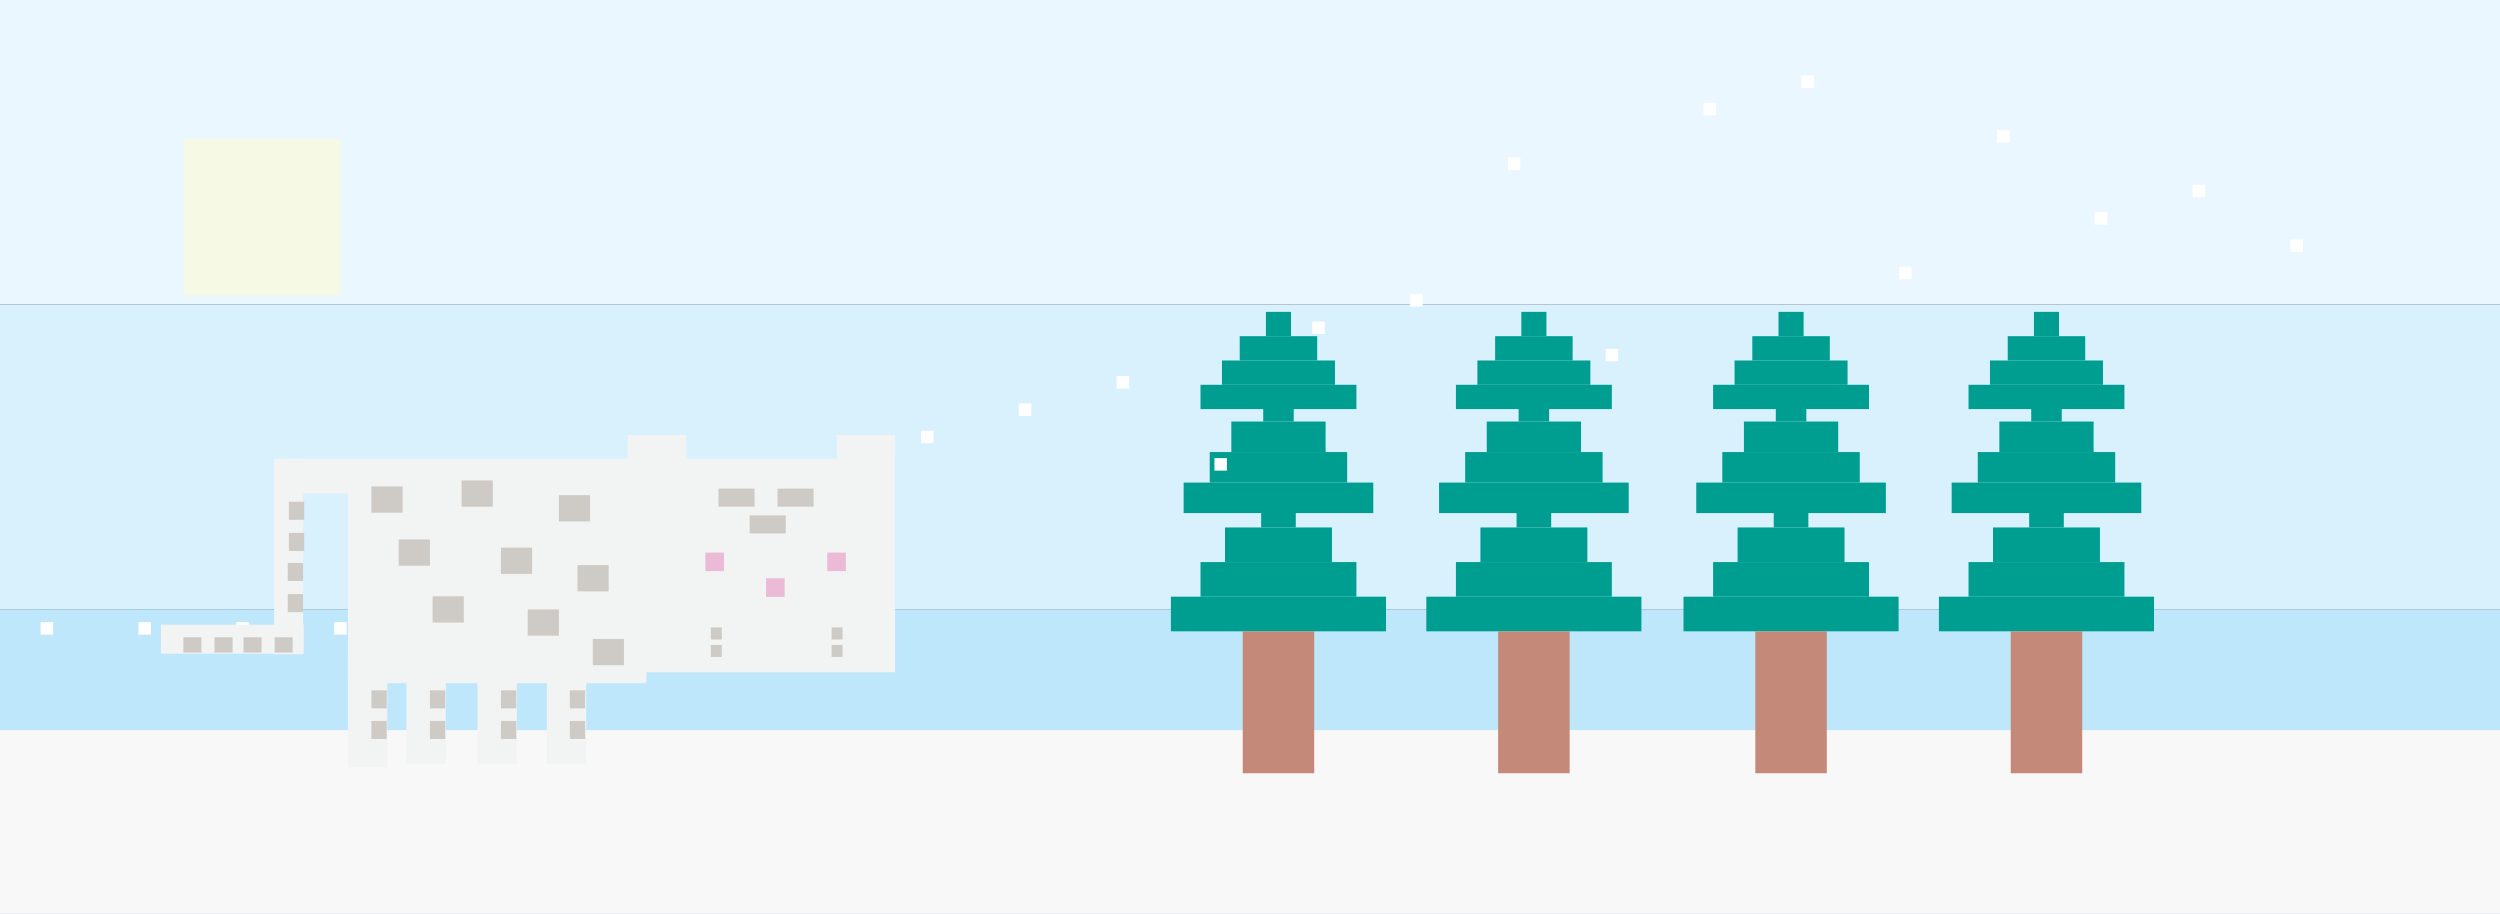 <svg id="ffb7f79f-7ad6-4dce-8214-d0fe8ce2ad03" data-name="Layer 1" xmlns="http://www.w3.org/2000/svg" viewBox="0 0 1723.28 629.89"><rect x="0" y="0" width="1723.28" height="629.89" fill="#333333" stroke="none"/><title>Hello World</title><rect width="1723.28" height="209.96" fill="#ebf7fe"/><rect y="209.96" width="1723.28" height="209.96" fill="#d9f1fd"/><rect y="419.93" width="1723.28" height="209.96" fill="#bfe7fb"/><rect y="503.27" width="1723.28" height="126.62" fill="#f8f8f9"/><rect x="127" y="95.88" width="107.56" height="107.56" fill="#f6f9e4"/><rect x="1225.95" y="214.97" width="17.3" height="16.76" fill="#009e91"/><rect x="1207.89" y="231.73" width="53.42" height="16.76" fill="#009e91"/><rect x="1195.65" y="248.49" width="77.89" height="16.76" fill="#009e91"/><rect x="1180.86" y="265.24" width="107.47" height="16.76" fill="#009e91"/><rect x="1222.66" y="339.71" width="23.87" height="23.87" fill="#009e91"/><rect x="1197.74" y="363.58" width="73.71" height="23.87" fill="#009e91"/><rect x="1180.86" y="387.45" width="107.47" height="23.87" fill="#009e91"/><rect x="1160.46" y="411.31" width="148.27" height="23.87" fill="#009e91"/><rect x="1224.08" y="269.53" width="21.04" height="21.04" fill="#009e91"/><rect x="1202.11" y="290.57" width="64.98" height="21.04" fill="#009e91"/><rect x="1187.22" y="311.61" width="94.74" height="21.04" fill="#009e91"/><rect x="1169.24" y="332.65" width="130.72" height="21.04" fill="#009e91"/><rect x="1209.96" y="435.18" width="49.28" height="97.83" fill="#c58979"/><rect x="1402.01" y="214.97" width="17.3" height="16.76" fill="#009e91"/><rect x="1383.95" y="231.73" width="53.42" height="16.76" fill="#009e91"/><rect x="1371.71" y="248.49" width="77.89" height="16.76" fill="#009e91"/><rect x="1356.93" y="265.24" width="107.47" height="16.76" fill="#009e91"/><rect x="1398.73" y="339.71" width="23.87" height="23.87" fill="#009e91"/><rect x="1373.81" y="363.58" width="73.71" height="23.87" fill="#009e91"/><rect x="1356.93" y="387.45" width="107.47" height="23.87" fill="#009e91"/><rect x="1336.52" y="411.31" width="148.27" height="23.87" fill="#009e91"/><rect x="1400.14" y="269.53" width="21.04" height="21.04" fill="#009e91"/><rect x="1378.17" y="290.57" width="64.98" height="21.04" fill="#009e91"/><rect x="1363.29" y="311.61" width="94.74" height="21.04" fill="#009e91"/><rect x="1345.3" y="332.65" width="130.72" height="21.04" fill="#009e91"/><rect x="1386.02" y="435.18" width="49.28" height="97.83" fill="#c58979"/><rect x="872.61" y="214.97" width="17.3" height="16.76" fill="#009e91"/><rect x="854.54" y="231.73" width="53.42" height="16.76" fill="#009e91"/><rect x="842.31" y="248.49" width="77.89" height="16.76" fill="#009e91"/><rect x="827.52" y="265.24" width="107.47" height="16.76" fill="#009e91"/><rect x="869.32" y="339.71" width="23.87" height="23.87" fill="#009e91"/><rect x="844.4" y="363.58" width="73.71" height="23.87" fill="#009e91"/><rect x="827.52" y="387.45" width="107.47" height="23.87" fill="#009e91"/><rect x="807.12" y="411.31" width="148.27" height="23.87" fill="#009e91"/><rect x="870.74" y="269.53" width="21.04" height="21.04" fill="#009e91"/><rect x="848.77" y="290.57" width="64.98" height="21.04" fill="#009e91"/><rect x="833.88" y="311.61" width="94.74" height="21.04" fill="#009e91"/><rect x="815.9" y="332.65" width="130.72" height="21.04" fill="#009e91"/><rect x="856.62" y="435.18" width="49.28" height="97.83" fill="#c58979"/><rect x="1048.67" y="214.97" width="17.3" height="16.76" fill="#009e91"/><rect x="1030.61" y="231.73" width="53.42" height="16.76" fill="#009e91"/><rect x="1018.37" y="248.49" width="77.89" height="16.76" fill="#009e91"/><rect x="1003.59" y="265.24" width="107.47" height="16.76" fill="#009e91"/><rect x="1045.39" y="339.71" width="23.87" height="23.87" fill="#009e91"/><rect x="1020.47" y="363.58" width="73.71" height="23.87" fill="#009e91"/><rect x="1003.59" y="387.45" width="107.47" height="23.87" fill="#009e91"/><rect x="983.18" y="411.31" width="148.27" height="23.87" fill="#009e91"/><rect x="1046.8" y="269.53" width="21.04" height="21.04" fill="#009e91"/><rect x="1024.83" y="290.57" width="64.98" height="21.04" fill="#009e91"/><rect x="1009.95" y="311.61" width="94.74" height="21.04" fill="#009e91"/><rect x="991.96" y="332.65" width="130.72" height="21.04" fill="#009e91"/><rect x="1032.68" y="435.18" width="49.28" height="97.83" fill="#c58979"/><rect x="1241.68" y="52.01" width="8.63" height="8.63" fill="#fff"/><rect x="1174.26" y="70.85" width="8.63" height="8.63" fill="#fff"/><rect x="1376.54" y="89.69" width="8.63" height="8.63" fill="#fff"/><rect x="1039.4" y="108.53" width="8.63" height="8.63" fill="#fff"/><rect x="1511.39" y="127.37" width="8.63" height="8.63" fill="#fff"/><rect x="1443.97" y="146.21" width="8.63" height="8.63" fill="#fff"/><rect x="1578.82" y="165.06" width="8.63" height="8.63" fill="#fff"/><rect x="1309.11" y="183.9" width="8.63" height="8.63" fill="#fff"/><rect x="971.98" y="202.74" width="8.63" height="8.63" fill="#fff"/><rect x="904.55" y="221.58" width="8.63" height="8.63" fill="#fff"/><rect x="1106.83" y="240.42" width="8.63" height="8.63" fill="#fff"/><rect x="769.7" y="259.26" width="8.63" height="8.63" fill="#fff"/><rect x="702.27" y="278.1" width="8.63" height="8.63" fill="#fff"/><rect x="634.84" y="296.95" width="8.63" height="8.63" fill="#fff"/><rect x="837.12" y="315.79" width="8.63" height="8.63" fill="#fff"/><rect x="499.99" y="334.63" width="8.63" height="8.63" fill="#fff"/><rect x="432.56" y="353.47" width="8.63" height="8.63" fill="#fff"/><rect x="365.13" y="372.31" width="8.63" height="8.63" fill="#fff"/><rect x="567.42" y="391.15" width="8.63" height="8.63" fill="#fff"/><rect x="297.71" y="409.99" width="8.63" height="8.63" fill="#fff"/><rect x="162.85" y="428.84" width="8.63" height="8.63" fill="#fff"/><rect x="95.43" y="428.84" width="8.63" height="8.63" fill="#fff"/><rect x="230.28" y="428.84" width="8.63" height="8.63" fill="#fff"/><rect x="28" y="428.84" width="8.63" height="8.63" fill="#fff"/><rect x="239.82" y="316.1" width="205.72" height="154.85" fill="#f2f3f3"/><rect x="376.97" y="449.47" width="27.13" height="77.24" fill="#f2f3f3"/><rect x="329.12" y="449.47" width="27.13" height="77.24" fill="#f2f3f3"/><rect x="280.14" y="449.47" width="27.13" height="77.24" fill="#f2f3f3"/><rect x="239.82" y="451.73" width="27.13" height="77.24" fill="#f2f3f3"/><rect x="199.51" y="316.1" width="40.32" height="24.11" fill="#f2f3f3"/><rect x="188.96" y="316.1" width="19.97" height="134.88" fill="#f2f3f3"/><rect x="110.96" y="430.63" width="98.34" height="19.97" fill="#f2f3f3"/><rect x="432.73" y="316.1" width="184.24" height="147.32" fill="#f2f3f3"/><rect x="576.66" y="299.89" width="40.32" height="16.58" fill="#f2f3f3"/><rect x="432.73" y="299.89" width="40.32" height="16.58" fill="#f2f3f3"/><rect x="573.26" y="444.57" width="7.54" height="8.29" fill="#cecac5"/><rect x="490" y="432.52" width="7.54" height="8.29" fill="#cecac5"/><rect x="490" y="444.57" width="7.54" height="8.29" fill="#cecac5"/><rect x="573.26" y="432.52" width="7.54" height="8.29" fill="#cecac5"/><rect x="256.02" y="335.31" width="21.48" height="18.09" fill="#cecac5"/><rect x="318.19" y="331.17" width="21.48" height="18.09" fill="#cecac5"/><rect x="274.86" y="371.86" width="21.48" height="18.09" fill="#cecac5"/><rect x="345.32" y="377.51" width="21.48" height="18.09" fill="#cecac5"/><rect x="298.22" y="411.04" width="21.48" height="18.09" fill="#cecac5"/><rect x="385.26" y="341.34" width="21.48" height="18.09" fill="#cecac5"/><rect x="398.07" y="389.57" width="21.48" height="18.09" fill="#cecac5"/><rect x="363.78" y="420.08" width="21.48" height="18.09" fill="#cecac5"/><rect x="408.61" y="440.43" width="21.48" height="18.09" fill="#cecac5"/><rect x="345.32" y="475.85" width="10.55" height="12.43" fill="#cecac5"/><rect x="345.32" y="496.95" width="10.55" height="12.43" fill="#cecac5"/><rect x="296.34" y="475.85" width="10.55" height="12.43" fill="#cecac5"/><rect x="296.34" y="496.95" width="10.55" height="12.43" fill="#cecac5"/><rect x="199.13" y="345.86" width="10.55" height="12.43" fill="#cecac5"/><rect x="199.13" y="367.34" width="10.55" height="12.43" fill="#cecac5"/><rect x="198.38" y="388.06" width="10.55" height="12.43" fill="#cecac5"/><rect x="198.38" y="409.54" width="10.55" height="12.43" fill="#cecac5"/><rect x="189.33" y="439.3" width="12.43" height="10.55" fill="#cecac5"/><rect x="167.86" y="439.3" width="12.43" height="10.55" fill="#cecac5"/><rect x="147.89" y="439.3" width="12.43" height="10.55" fill="#cecac5"/><rect x="126.41" y="439.3" width="12.43" height="10.55" fill="#cecac5"/><rect x="256.02" y="475.85" width="10.55" height="12.43" fill="#cecac5"/><rect x="256.02" y="496.95" width="10.55" height="12.43" fill="#cecac5"/><rect x="392.79" y="475.85" width="10.55" height="12.43" fill="#cecac5"/><rect x="392.79" y="496.95" width="10.55" height="12.43" fill="#cecac5"/><rect x="535.96" y="336.82" width="24.87" height="12.43" fill="#cecac5"/><rect x="516.75" y="355.28" width="24.87" height="12.43" fill="#cecac5"/><rect x="495.27" y="336.82" width="24.87" height="12.43" fill="#cecac5"/><rect x="486.23" y="380.9" width="12.81" height="12.81" fill="#ebbad6"/><rect x="570.25" y="380.9" width="12.81" height="12.81" fill="#ebbad6"/><rect x="528.05" y="398.61" width="12.81" height="12.81" fill="#ebbad6"/></svg>